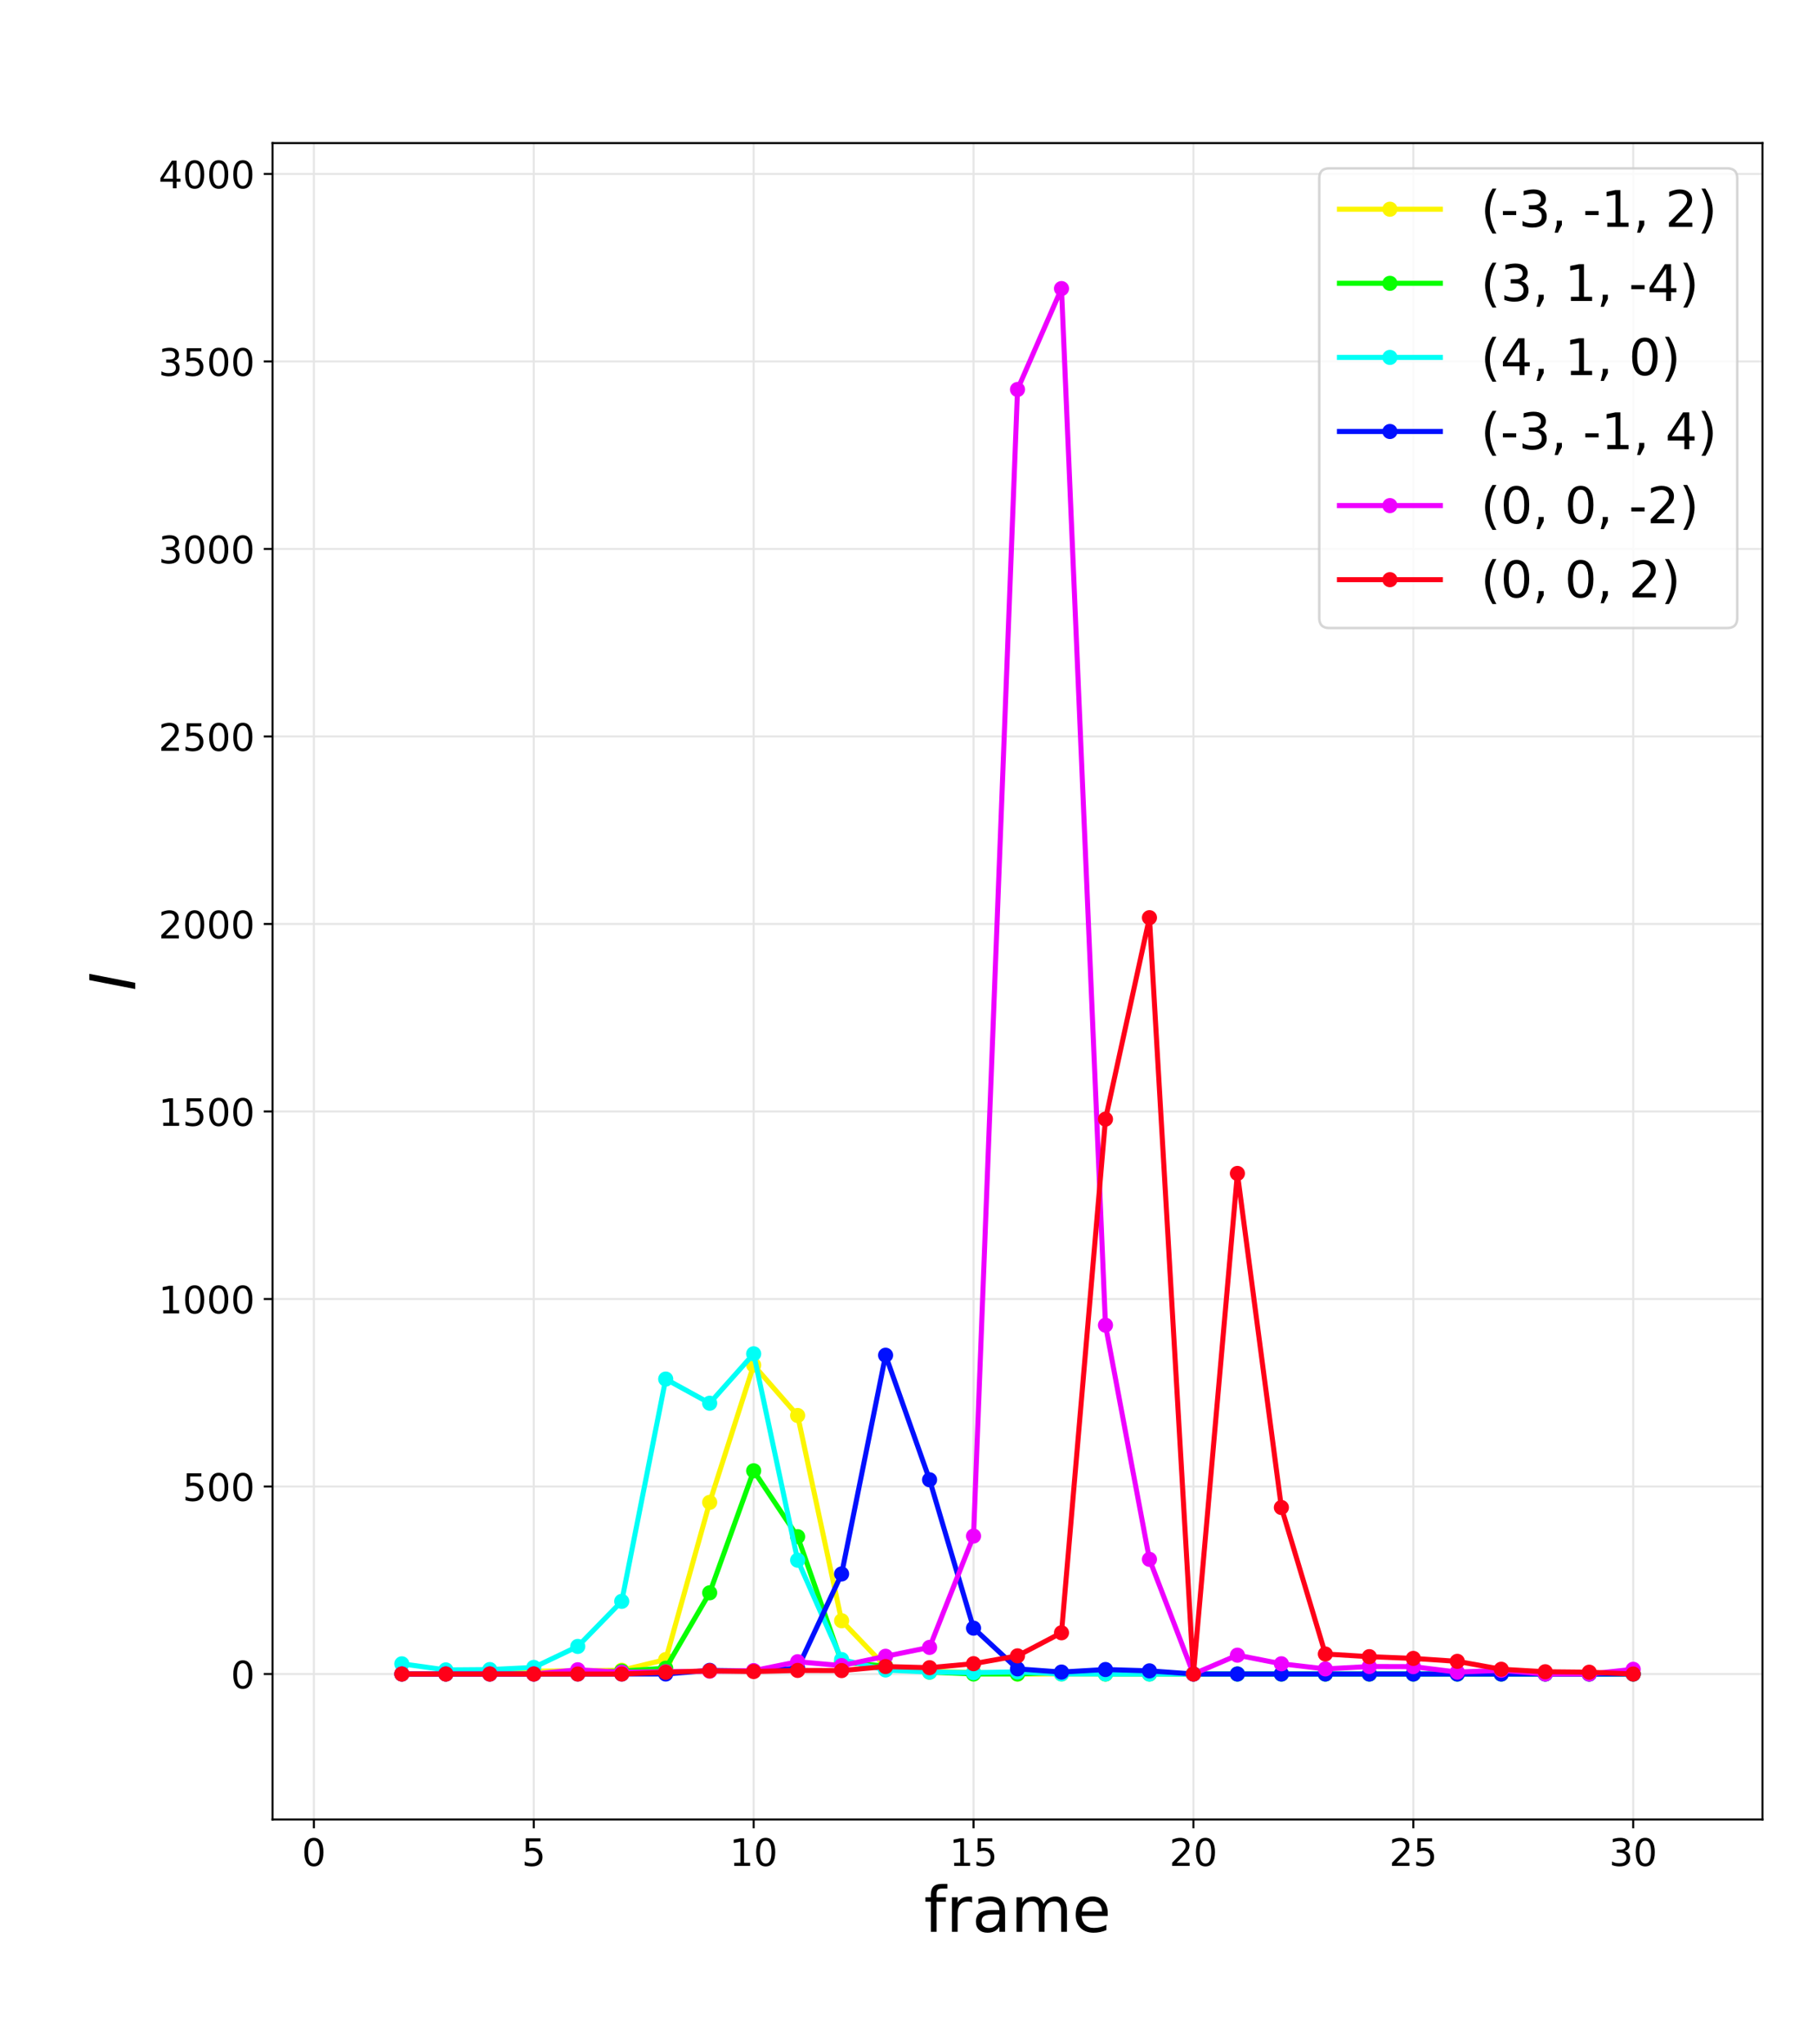 <?xml version="1.0" encoding="utf-8" standalone="no"?>
<!DOCTYPE svg PUBLIC "-//W3C//DTD SVG 1.1//EN"
  "http://www.w3.org/Graphics/SVG/1.1/DTD/svg11.dtd">
<!-- Created with matplotlib (https://matplotlib.org/) -->
<svg height="810pt" version="1.1" viewBox="0 0 720 810" width="720pt" xmlns="http://www.w3.org/2000/svg" xmlns:xlink="http://www.w3.org/1999/xlink">
 <defs>
  <style type="text/css">*{stroke-linecap:butt;stroke-linejoin:round;}</style>
 </defs>
 <g id="figure_1">
  <g id="patch_1">
   <path d="M 0 810 
L 720 810 
L 720 0 
L 0 0 
z
" style="fill:#ffffff;"/>
  </g>
  <g id="axes_1">
   <g id="patch_2">
    <path d="M 108 720.9 
L 698.4 720.9 
L 698.4 56.7 
L 108 56.7 
z
" style="fill:#ffffff;"/>
   </g>
   <g id="matplotlib.axis_1">
    <g id="xtick_1">
     <g id="line2d_1">
      <path clip-path="url(#p1200917928)" d="M 124.381 720.9 
L 124.381 56.7 
" style="fill:none;stroke:#e6e6e6;stroke-linecap:square;stroke-width:0.8;"/>
     </g>
     <g id="line2d_2">
      <defs>
       <path d="M 0 0 
L 0 3.5 
" id="m5a60e24bfd" style="stroke:#000000;stroke-width:0.8;"/>
      </defs>
      <g>
       <use style="stroke:#000000;stroke-width:0.8;" x="124.381" xlink:href="#m5a60e24bfd" y="720.9"/>
      </g>
     </g>
     <g id="text_1">
      <!-- 0 -->
      <g transform="translate(119.609 739.298)scale(0.15 -0.15)">
       <defs>
        <path d="M 31.781 66.406 
Q 24.172 66.406 20.328 58.906 
Q 16.5 51.422 16.5 36.375 
Q 16.5 21.391 20.328 13.891 
Q 24.172 6.391 31.781 6.391 
Q 39.453 6.391 43.281 13.891 
Q 47.125 21.391 47.125 36.375 
Q 47.125 51.422 43.281 58.906 
Q 39.453 66.406 31.781 66.406 
z
M 31.781 74.219 
Q 44.047 74.219 50.516 64.516 
Q 56.984 54.828 56.984 36.375 
Q 56.984 17.969 50.516 8.266 
Q 44.047 -1.422 31.781 -1.422 
Q 19.531 -1.422 13.062 8.266 
Q 6.594 17.969 6.594 36.375 
Q 6.594 54.828 13.062 64.516 
Q 19.531 74.219 31.781 74.219 
z
" id="DejaVuSans-48"/>
       </defs>
       <use xlink:href="#DejaVuSans-48"/>
      </g>
     </g>
    </g>
    <g id="xtick_2">
     <g id="line2d_3">
      <path clip-path="url(#p1200917928)" d="M 211.512 720.9 
L 211.512 56.7 
" style="fill:none;stroke:#e6e6e6;stroke-linecap:square;stroke-width:0.8;"/>
     </g>
     <g id="line2d_4">
      <g>
       <use style="stroke:#000000;stroke-width:0.8;" x="211.512" xlink:href="#m5a60e24bfd" y="720.9"/>
      </g>
     </g>
     <g id="text_2">
      <!-- 5 -->
      <g transform="translate(206.74 739.298)scale(0.15 -0.15)">
       <defs>
        <path d="M 10.797 72.906 
L 49.516 72.906 
L 49.516 64.594 
L 19.828 64.594 
L 19.828 46.734 
Q 21.969 47.469 24.109 47.828 
Q 26.266 48.188 28.422 48.188 
Q 40.625 48.188 47.75 41.5 
Q 54.891 34.812 54.891 23.391 
Q 54.891 11.625 47.562 5.094 
Q 40.234 -1.422 26.906 -1.422 
Q 22.312 -1.422 17.547 -0.641 
Q 12.797 0.141 7.719 1.703 
L 7.719 11.625 
Q 12.109 9.234 16.797 8.062 
Q 21.484 6.891 26.703 6.891 
Q 35.156 6.891 40.078 11.328 
Q 45.016 15.766 45.016 23.391 
Q 45.016 31 40.078 35.438 
Q 35.156 39.891 26.703 39.891 
Q 22.75 39.891 18.812 39.016 
Q 14.891 38.141 10.797 36.281 
z
" id="DejaVuSans-53"/>
       </defs>
       <use xlink:href="#DejaVuSans-53"/>
      </g>
     </g>
    </g>
    <g id="xtick_3">
     <g id="line2d_5">
      <path clip-path="url(#p1200917928)" d="M 298.643 720.9 
L 298.643 56.7 
" style="fill:none;stroke:#e6e6e6;stroke-linecap:square;stroke-width:0.8;"/>
     </g>
     <g id="line2d_6">
      <g>
       <use style="stroke:#000000;stroke-width:0.8;" x="298.643" xlink:href="#m5a60e24bfd" y="720.9"/>
      </g>
     </g>
     <g id="text_3">
      <!-- 10 -->
      <g transform="translate(289.099 739.298)scale(0.15 -0.15)">
       <defs>
        <path d="M 12.406 8.297 
L 28.516 8.297 
L 28.516 63.922 
L 10.984 60.406 
L 10.984 69.391 
L 28.422 72.906 
L 38.281 72.906 
L 38.281 8.297 
L 54.391 8.297 
L 54.391 0 
L 12.406 0 
z
" id="DejaVuSans-49"/>
       </defs>
       <use xlink:href="#DejaVuSans-49"/>
       <use x="63.623" xlink:href="#DejaVuSans-48"/>
      </g>
     </g>
    </g>
    <g id="xtick_4">
     <g id="line2d_7">
      <path clip-path="url(#p1200917928)" d="M 385.774 720.9 
L 385.774 56.7 
" style="fill:none;stroke:#e6e6e6;stroke-linecap:square;stroke-width:0.8;"/>
     </g>
     <g id="line2d_8">
      <g>
       <use style="stroke:#000000;stroke-width:0.8;" x="385.774" xlink:href="#m5a60e24bfd" y="720.9"/>
      </g>
     </g>
     <g id="text_4">
      <!-- 15 -->
      <g transform="translate(376.23 739.298)scale(0.15 -0.15)">
       <use xlink:href="#DejaVuSans-49"/>
       <use x="63.623" xlink:href="#DejaVuSans-53"/>
      </g>
     </g>
    </g>
    <g id="xtick_5">
     <g id="line2d_9">
      <path clip-path="url(#p1200917928)" d="M 472.905 720.9 
L 472.905 56.7 
" style="fill:none;stroke:#e6e6e6;stroke-linecap:square;stroke-width:0.8;"/>
     </g>
     <g id="line2d_10">
      <g>
       <use style="stroke:#000000;stroke-width:0.8;" x="472.905" xlink:href="#m5a60e24bfd" y="720.9"/>
      </g>
     </g>
     <g id="text_5">
      <!-- 20 -->
      <g transform="translate(463.361 739.298)scale(0.15 -0.15)">
       <defs>
        <path d="M 19.188 8.297 
L 53.609 8.297 
L 53.609 0 
L 7.328 0 
L 7.328 8.297 
Q 12.938 14.109 22.625 23.891 
Q 32.328 33.688 34.812 36.531 
Q 39.547 41.844 41.422 45.531 
Q 43.312 49.219 43.312 52.781 
Q 43.312 58.594 39.234 62.25 
Q 35.156 65.922 28.609 65.922 
Q 23.969 65.922 18.812 64.312 
Q 13.672 62.703 7.812 59.422 
L 7.812 69.391 
Q 13.766 71.781 18.938 73 
Q 24.125 74.219 28.422 74.219 
Q 39.75 74.219 46.484 68.547 
Q 53.219 62.891 53.219 53.422 
Q 53.219 48.922 51.531 44.891 
Q 49.859 40.875 45.406 35.406 
Q 44.188 33.984 37.641 27.219 
Q 31.109 20.453 19.188 8.297 
z
" id="DejaVuSans-50"/>
       </defs>
       <use xlink:href="#DejaVuSans-50"/>
       <use x="63.623" xlink:href="#DejaVuSans-48"/>
      </g>
     </g>
    </g>
    <g id="xtick_6">
     <g id="line2d_11">
      <path clip-path="url(#p1200917928)" d="M 560.036 720.9 
L 560.036 56.7 
" style="fill:none;stroke:#e6e6e6;stroke-linecap:square;stroke-width:0.8;"/>
     </g>
     <g id="line2d_12">
      <g>
       <use style="stroke:#000000;stroke-width:0.8;" x="560.036" xlink:href="#m5a60e24bfd" y="720.9"/>
      </g>
     </g>
     <g id="text_6">
      <!-- 25 -->
      <g transform="translate(550.492 739.298)scale(0.15 -0.15)">
       <use xlink:href="#DejaVuSans-50"/>
       <use x="63.623" xlink:href="#DejaVuSans-53"/>
      </g>
     </g>
    </g>
    <g id="xtick_7">
     <g id="line2d_13">
      <path clip-path="url(#p1200917928)" d="M 647.167 720.9 
L 647.167 56.7 
" style="fill:none;stroke:#e6e6e6;stroke-linecap:square;stroke-width:0.8;"/>
     </g>
     <g id="line2d_14">
      <g>
       <use style="stroke:#000000;stroke-width:0.8;" x="647.167" xlink:href="#m5a60e24bfd" y="720.9"/>
      </g>
     </g>
     <g id="text_7">
      <!-- 30 -->
      <g transform="translate(637.623 739.298)scale(0.15 -0.15)">
       <defs>
        <path d="M 40.578 39.312 
Q 47.656 37.797 51.625 33 
Q 55.609 28.219 55.609 21.188 
Q 55.609 10.406 48.188 4.484 
Q 40.766 -1.422 27.094 -1.422 
Q 22.516 -1.422 17.656 -0.516 
Q 12.797 0.391 7.625 2.203 
L 7.625 11.719 
Q 11.719 9.328 16.594 8.109 
Q 21.484 6.891 26.812 6.891 
Q 36.078 6.891 40.938 10.547 
Q 45.797 14.203 45.797 21.188 
Q 45.797 27.641 41.281 31.266 
Q 36.766 34.906 28.719 34.906 
L 20.219 34.906 
L 20.219 43.016 
L 29.109 43.016 
Q 36.375 43.016 40.234 45.922 
Q 44.094 48.828 44.094 54.297 
Q 44.094 59.906 40.109 62.906 
Q 36.141 65.922 28.719 65.922 
Q 24.656 65.922 20.016 65.031 
Q 15.375 64.156 9.812 62.312 
L 9.812 71.094 
Q 15.438 72.656 20.344 73.438 
Q 25.25 74.219 29.594 74.219 
Q 40.828 74.219 47.359 69.109 
Q 53.906 64.016 53.906 55.328 
Q 53.906 49.266 50.438 45.094 
Q 46.969 40.922 40.578 39.312 
z
" id="DejaVuSans-51"/>
       </defs>
       <use xlink:href="#DejaVuSans-51"/>
       <use x="63.623" xlink:href="#DejaVuSans-48"/>
      </g>
     </g>
    </g>
    <g id="text_8">
     <!-- frame -->
     <g transform="translate(366.134 765.413)scale(0.25 -0.25)">
      <defs>
       <path d="M 37.109 75.984 
L 37.109 68.5 
L 28.516 68.5 
Q 23.688 68.5 21.797 66.547 
Q 19.922 64.594 19.922 59.516 
L 19.922 54.688 
L 34.719 54.688 
L 34.719 47.703 
L 19.922 47.703 
L 19.922 0 
L 10.891 0 
L 10.891 47.703 
L 2.297 47.703 
L 2.297 54.688 
L 10.891 54.688 
L 10.891 58.5 
Q 10.891 67.625 15.141 71.797 
Q 19.391 75.984 28.609 75.984 
z
" id="DejaVuSans-102"/>
       <path d="M 41.109 46.297 
Q 39.594 47.172 37.812 47.578 
Q 36.031 48 33.891 48 
Q 26.266 48 22.188 43.047 
Q 18.109 38.094 18.109 28.812 
L 18.109 0 
L 9.078 0 
L 9.078 54.688 
L 18.109 54.688 
L 18.109 46.188 
Q 20.953 51.172 25.484 53.578 
Q 30.031 56 36.531 56 
Q 37.453 56 38.578 55.875 
Q 39.703 55.766 41.062 55.516 
z
" id="DejaVuSans-114"/>
       <path d="M 34.281 27.484 
Q 23.391 27.484 19.188 25 
Q 14.984 22.516 14.984 16.5 
Q 14.984 11.719 18.141 8.906 
Q 21.297 6.109 26.703 6.109 
Q 34.188 6.109 38.703 11.406 
Q 43.219 16.703 43.219 25.484 
L 43.219 27.484 
z
M 52.203 31.203 
L 52.203 0 
L 43.219 0 
L 43.219 8.297 
Q 40.141 3.328 35.547 0.953 
Q 30.953 -1.422 24.312 -1.422 
Q 15.922 -1.422 10.953 3.297 
Q 6 8.016 6 15.922 
Q 6 25.141 12.172 29.828 
Q 18.359 34.516 30.609 34.516 
L 43.219 34.516 
L 43.219 35.406 
Q 43.219 41.609 39.141 45 
Q 35.062 48.391 27.688 48.391 
Q 23 48.391 18.547 47.266 
Q 14.109 46.141 10.016 43.891 
L 10.016 52.203 
Q 14.938 54.109 19.578 55.047 
Q 24.219 56 28.609 56 
Q 40.484 56 46.344 49.844 
Q 52.203 43.703 52.203 31.203 
z
" id="DejaVuSans-97"/>
       <path d="M 52 44.188 
Q 55.375 50.25 60.062 53.125 
Q 64.75 56 71.094 56 
Q 79.641 56 84.281 50.016 
Q 88.922 44.047 88.922 33.016 
L 88.922 0 
L 79.891 0 
L 79.891 32.719 
Q 79.891 40.578 77.094 44.375 
Q 74.312 48.188 68.609 48.188 
Q 61.625 48.188 57.562 43.547 
Q 53.516 38.922 53.516 30.906 
L 53.516 0 
L 44.484 0 
L 44.484 32.719 
Q 44.484 40.625 41.703 44.406 
Q 38.922 48.188 33.109 48.188 
Q 26.219 48.188 22.156 43.531 
Q 18.109 38.875 18.109 30.906 
L 18.109 0 
L 9.078 0 
L 9.078 54.688 
L 18.109 54.688 
L 18.109 46.188 
Q 21.188 51.219 25.484 53.609 
Q 29.781 56 35.688 56 
Q 41.656 56 45.828 52.969 
Q 50 49.953 52 44.188 
z
" id="DejaVuSans-109"/>
       <path d="M 56.203 29.594 
L 56.203 25.203 
L 14.891 25.203 
Q 15.484 15.922 20.484 11.062 
Q 25.484 6.203 34.422 6.203 
Q 39.594 6.203 44.453 7.469 
Q 49.312 8.734 54.109 11.281 
L 54.109 2.781 
Q 49.266 0.734 44.188 -0.344 
Q 39.109 -1.422 33.891 -1.422 
Q 20.797 -1.422 13.156 6.188 
Q 5.516 13.812 5.516 26.812 
Q 5.516 40.234 12.766 48.109 
Q 20.016 56 32.328 56 
Q 43.359 56 49.781 48.891 
Q 56.203 41.797 56.203 29.594 
z
M 47.219 32.234 
Q 47.125 39.594 43.094 43.984 
Q 39.062 48.391 32.422 48.391 
Q 24.906 48.391 20.391 44.141 
Q 15.875 39.891 15.188 32.172 
z
" id="DejaVuSans-101"/>
      </defs>
      <use xlink:href="#DejaVuSans-102"/>
      <use x="35.205" xlink:href="#DejaVuSans-114"/>
      <use x="76.318" xlink:href="#DejaVuSans-97"/>
      <use x="137.598" xlink:href="#DejaVuSans-109"/>
      <use x="235.01" xlink:href="#DejaVuSans-101"/>
     </g>
    </g>
   </g>
   <g id="matplotlib.axis_2">
    <g id="ytick_1">
     <g id="line2d_15">
      <path clip-path="url(#p1200917928)" d="M 108 663.263 
L 698.4 663.263 
" style="fill:none;stroke:#e6e6e6;stroke-linecap:square;stroke-width:0.8;"/>
     </g>
     <g id="line2d_16">
      <defs>
       <path d="M 0 0 
L -3.5 0 
" id="m95f7ae0514" style="stroke:#000000;stroke-width:0.8;"/>
      </defs>
      <g>
       <use style="stroke:#000000;stroke-width:0.8;" x="108" xlink:href="#m95f7ae0514" y="663.263"/>
      </g>
     </g>
     <g id="text_9">
      <!-- 0 -->
      <g transform="translate(91.456 668.962)scale(0.15 -0.15)">
       <use xlink:href="#DejaVuSans-48"/>
      </g>
     </g>
    </g>
    <g id="ytick_2">
     <g id="line2d_17">
      <path clip-path="url(#p1200917928)" d="M 108 588.968 
L 698.4 588.968 
" style="fill:none;stroke:#e6e6e6;stroke-linecap:square;stroke-width:0.8;"/>
     </g>
     <g id="line2d_18">
      <g>
       <use style="stroke:#000000;stroke-width:0.8;" x="108" xlink:href="#m95f7ae0514" y="588.968"/>
      </g>
     </g>
     <g id="text_10">
      <!-- 500 -->
      <g transform="translate(72.369 594.667)scale(0.15 -0.15)">
       <use xlink:href="#DejaVuSans-53"/>
       <use x="63.623" xlink:href="#DejaVuSans-48"/>
       <use x="127.246" xlink:href="#DejaVuSans-48"/>
      </g>
     </g>
    </g>
    <g id="ytick_3">
     <g id="line2d_19">
      <path clip-path="url(#p1200917928)" d="M 108 514.673 
L 698.4 514.673 
" style="fill:none;stroke:#e6e6e6;stroke-linecap:square;stroke-width:0.8;"/>
     </g>
     <g id="line2d_20">
      <g>
       <use style="stroke:#000000;stroke-width:0.8;" x="108" xlink:href="#m95f7ae0514" y="514.673"/>
      </g>
     </g>
     <g id="text_11">
      <!-- 1000 -->
      <g transform="translate(62.825 520.372)scale(0.15 -0.15)">
       <use xlink:href="#DejaVuSans-49"/>
       <use x="63.623" xlink:href="#DejaVuSans-48"/>
       <use x="127.246" xlink:href="#DejaVuSans-48"/>
       <use x="190.869" xlink:href="#DejaVuSans-48"/>
      </g>
     </g>
    </g>
    <g id="ytick_4">
     <g id="line2d_21">
      <path clip-path="url(#p1200917928)" d="M 108 440.378 
L 698.4 440.378 
" style="fill:none;stroke:#e6e6e6;stroke-linecap:square;stroke-width:0.8;"/>
     </g>
     <g id="line2d_22">
      <g>
       <use style="stroke:#000000;stroke-width:0.8;" x="108" xlink:href="#m95f7ae0514" y="440.378"/>
      </g>
     </g>
     <g id="text_12">
      <!-- 1500 -->
      <g transform="translate(62.825 446.077)scale(0.15 -0.15)">
       <use xlink:href="#DejaVuSans-49"/>
       <use x="63.623" xlink:href="#DejaVuSans-53"/>
       <use x="127.246" xlink:href="#DejaVuSans-48"/>
       <use x="190.869" xlink:href="#DejaVuSans-48"/>
      </g>
     </g>
    </g>
    <g id="ytick_5">
     <g id="line2d_23">
      <path clip-path="url(#p1200917928)" d="M 108 366.084 
L 698.4 366.084 
" style="fill:none;stroke:#e6e6e6;stroke-linecap:square;stroke-width:0.8;"/>
     </g>
     <g id="line2d_24">
      <g>
       <use style="stroke:#000000;stroke-width:0.8;" x="108" xlink:href="#m95f7ae0514" y="366.084"/>
      </g>
     </g>
     <g id="text_13">
      <!-- 2000 -->
      <g transform="translate(62.825 371.782)scale(0.15 -0.15)">
       <use xlink:href="#DejaVuSans-50"/>
       <use x="63.623" xlink:href="#DejaVuSans-48"/>
       <use x="127.246" xlink:href="#DejaVuSans-48"/>
       <use x="190.869" xlink:href="#DejaVuSans-48"/>
      </g>
     </g>
    </g>
    <g id="ytick_6">
     <g id="line2d_25">
      <path clip-path="url(#p1200917928)" d="M 108 291.789 
L 698.4 291.789 
" style="fill:none;stroke:#e6e6e6;stroke-linecap:square;stroke-width:0.8;"/>
     </g>
     <g id="line2d_26">
      <g>
       <use style="stroke:#000000;stroke-width:0.8;" x="108" xlink:href="#m95f7ae0514" y="291.789"/>
      </g>
     </g>
     <g id="text_14">
      <!-- 2500 -->
      <g transform="translate(62.825 297.488)scale(0.15 -0.15)">
       <use xlink:href="#DejaVuSans-50"/>
       <use x="63.623" xlink:href="#DejaVuSans-53"/>
       <use x="127.246" xlink:href="#DejaVuSans-48"/>
       <use x="190.869" xlink:href="#DejaVuSans-48"/>
      </g>
     </g>
    </g>
    <g id="ytick_7">
     <g id="line2d_27">
      <path clip-path="url(#p1200917928)" d="M 108 217.494 
L 698.4 217.494 
" style="fill:none;stroke:#e6e6e6;stroke-linecap:square;stroke-width:0.8;"/>
     </g>
     <g id="line2d_28">
      <g>
       <use style="stroke:#000000;stroke-width:0.8;" x="108" xlink:href="#m95f7ae0514" y="217.494"/>
      </g>
     </g>
     <g id="text_15">
      <!-- 3000 -->
      <g transform="translate(62.825 223.193)scale(0.15 -0.15)">
       <use xlink:href="#DejaVuSans-51"/>
       <use x="63.623" xlink:href="#DejaVuSans-48"/>
       <use x="127.246" xlink:href="#DejaVuSans-48"/>
       <use x="190.869" xlink:href="#DejaVuSans-48"/>
      </g>
     </g>
    </g>
    <g id="ytick_8">
     <g id="line2d_29">
      <path clip-path="url(#p1200917928)" d="M 108 143.199 
L 698.4 143.199 
" style="fill:none;stroke:#e6e6e6;stroke-linecap:square;stroke-width:0.8;"/>
     </g>
     <g id="line2d_30">
      <g>
       <use style="stroke:#000000;stroke-width:0.8;" x="108" xlink:href="#m95f7ae0514" y="143.199"/>
      </g>
     </g>
     <g id="text_16">
      <!-- 3500 -->
      <g transform="translate(62.825 148.898)scale(0.15 -0.15)">
       <use xlink:href="#DejaVuSans-51"/>
       <use x="63.623" xlink:href="#DejaVuSans-53"/>
       <use x="127.246" xlink:href="#DejaVuSans-48"/>
       <use x="190.869" xlink:href="#DejaVuSans-48"/>
      </g>
     </g>
    </g>
    <g id="ytick_9">
     <g id="line2d_31">
      <path clip-path="url(#p1200917928)" d="M 108 68.904 
L 698.4 68.904 
" style="fill:none;stroke:#e6e6e6;stroke-linecap:square;stroke-width:0.8;"/>
     </g>
     <g id="line2d_32">
      <g>
       <use style="stroke:#000000;stroke-width:0.8;" x="108" xlink:href="#m95f7ae0514" y="68.904"/>
      </g>
     </g>
     <g id="text_17">
      <!-- 4000 -->
      <g transform="translate(62.825 74.603)scale(0.15 -0.15)">
       <defs>
        <path d="M 37.797 64.312 
L 12.891 25.391 
L 37.797 25.391 
z
M 35.203 72.906 
L 47.609 72.906 
L 47.609 25.391 
L 58.016 25.391 
L 58.016 17.188 
L 47.609 17.188 
L 47.609 0 
L 37.797 0 
L 37.797 17.188 
L 4.891 17.188 
L 4.891 26.703 
z
" id="DejaVuSans-52"/>
       </defs>
       <use xlink:href="#DejaVuSans-52"/>
       <use x="63.623" xlink:href="#DejaVuSans-48"/>
       <use x="127.246" xlink:href="#DejaVuSans-48"/>
       <use x="190.869" xlink:href="#DejaVuSans-48"/>
      </g>
     </g>
    </g>
    <g id="text_18">
     <!-- $I$ -->
     <g transform="translate(53.626 392.55)rotate(-90)scale(0.25 -0.25)">
      <defs>
       <path d="M 16.891 72.906 
L 26.812 72.906 
L 12.594 0 
L 2.688 0 
z
" id="DejaVuSans-Oblique-73"/>
      </defs>
      <use transform="translate(0 0.094)" xlink:href="#DejaVuSans-Oblique-73"/>
     </g>
    </g>
   </g>
   <g id="line2d_33">
    <path clip-path="url(#p1200917928)" d="M 159.233 663.263 
L 176.659 663.263 
L 194.085 662.521 
L 211.512 662.15 
L 228.938 661.976 
L 246.364 661.768 
L 263.79 657.539 
L 281.217 595.249 
L 298.643 540.889 
L 316.069 560.833 
L 333.495 642.154 
L 350.921 660.368 
L 368.348 662.232 
L 385.774 662.613 
L 403.2 663.263 
L 420.626 663.263 
L 438.052 663.263 
L 455.479 662.539 
L 472.905 663.263 
L 490.331 663.263 
L 507.757 663.263 
L 525.183 663.263 
L 542.61 663.263 
L 560.036 663.263 
L 577.462 663.263 
L 594.888 663.263 
L 612.315 663.263 
L 629.741 663.263 
L 647.167 663.263 
" style="fill:none;stroke:#fcf500;stroke-linecap:square;stroke-width:2;"/>
    <defs>
     <path d="M 0 2.5 
C 0.663 2.5 1.299 2.237 1.768 1.768 
C 2.237 1.299 2.5 0.663 2.5 0 
C 2.5 -0.663 2.237 -1.299 1.768 -1.768 
C 1.299 -2.237 0.663 -2.5 0 -2.5 
C -0.663 -2.5 -1.299 -2.237 -1.768 -1.768 
C -2.237 -1.299 -2.5 -0.663 -2.5 0 
C -2.5 0.663 -2.237 1.299 -1.768 1.768 
C -1.299 2.237 -0.663 2.5 0 2.5 
z
" id="ma4a8994a5c" style="stroke:#fcf500;"/>
    </defs>
    <g clip-path="url(#p1200917928)">
     <use style="fill:#fcf500;stroke:#fcf500;" x="159.233" xlink:href="#ma4a8994a5c" y="663.263"/>
     <use style="fill:#fcf500;stroke:#fcf500;" x="176.659" xlink:href="#ma4a8994a5c" y="663.263"/>
     <use style="fill:#fcf500;stroke:#fcf500;" x="194.085" xlink:href="#ma4a8994a5c" y="662.521"/>
     <use style="fill:#fcf500;stroke:#fcf500;" x="211.512" xlink:href="#ma4a8994a5c" y="662.15"/>
     <use style="fill:#fcf500;stroke:#fcf500;" x="228.938" xlink:href="#ma4a8994a5c" y="661.976"/>
     <use style="fill:#fcf500;stroke:#fcf500;" x="246.364" xlink:href="#ma4a8994a5c" y="661.768"/>
     <use style="fill:#fcf500;stroke:#fcf500;" x="263.79" xlink:href="#ma4a8994a5c" y="657.539"/>
     <use style="fill:#fcf500;stroke:#fcf500;" x="281.217" xlink:href="#ma4a8994a5c" y="595.249"/>
     <use style="fill:#fcf500;stroke:#fcf500;" x="298.643" xlink:href="#ma4a8994a5c" y="540.889"/>
     <use style="fill:#fcf500;stroke:#fcf500;" x="316.069" xlink:href="#ma4a8994a5c" y="560.833"/>
     <use style="fill:#fcf500;stroke:#fcf500;" x="333.495" xlink:href="#ma4a8994a5c" y="642.154"/>
     <use style="fill:#fcf500;stroke:#fcf500;" x="350.921" xlink:href="#ma4a8994a5c" y="660.368"/>
     <use style="fill:#fcf500;stroke:#fcf500;" x="368.348" xlink:href="#ma4a8994a5c" y="662.232"/>
     <use style="fill:#fcf500;stroke:#fcf500;" x="385.774" xlink:href="#ma4a8994a5c" y="662.613"/>
     <use style="fill:#fcf500;stroke:#fcf500;" x="403.2" xlink:href="#ma4a8994a5c" y="663.263"/>
     <use style="fill:#fcf500;stroke:#fcf500;" x="420.626" xlink:href="#ma4a8994a5c" y="663.263"/>
     <use style="fill:#fcf500;stroke:#fcf500;" x="438.052" xlink:href="#ma4a8994a5c" y="663.263"/>
     <use style="fill:#fcf500;stroke:#fcf500;" x="455.479" xlink:href="#ma4a8994a5c" y="662.539"/>
     <use style="fill:#fcf500;stroke:#fcf500;" x="472.905" xlink:href="#ma4a8994a5c" y="663.263"/>
     <use style="fill:#fcf500;stroke:#fcf500;" x="490.331" xlink:href="#ma4a8994a5c" y="663.263"/>
     <use style="fill:#fcf500;stroke:#fcf500;" x="507.757" xlink:href="#ma4a8994a5c" y="663.263"/>
     <use style="fill:#fcf500;stroke:#fcf500;" x="525.183" xlink:href="#ma4a8994a5c" y="663.263"/>
     <use style="fill:#fcf500;stroke:#fcf500;" x="542.61" xlink:href="#ma4a8994a5c" y="663.263"/>
     <use style="fill:#fcf500;stroke:#fcf500;" x="560.036" xlink:href="#ma4a8994a5c" y="663.263"/>
     <use style="fill:#fcf500;stroke:#fcf500;" x="577.462" xlink:href="#ma4a8994a5c" y="663.263"/>
     <use style="fill:#fcf500;stroke:#fcf500;" x="594.888" xlink:href="#ma4a8994a5c" y="663.263"/>
     <use style="fill:#fcf500;stroke:#fcf500;" x="612.315" xlink:href="#ma4a8994a5c" y="663.263"/>
     <use style="fill:#fcf500;stroke:#fcf500;" x="629.741" xlink:href="#ma4a8994a5c" y="663.263"/>
     <use style="fill:#fcf500;stroke:#fcf500;" x="647.167" xlink:href="#ma4a8994a5c" y="663.263"/>
    </g>
   </g>
   <g id="line2d_34">
    <path clip-path="url(#p1200917928)" d="M 159.233 663.263 
L 176.659 663.263 
L 194.085 663.263 
L 211.512 663.263 
L 228.938 662.517 
L 246.364 662.089 
L 263.79 660.958 
L 281.217 631.084 
L 298.643 582.744 
L 316.069 608.839 
L 333.495 658.547 
L 350.921 660.111 
L 368.348 662.511 
L 385.774 663.263 
L 403.2 663.263 
L 420.626 662.652 
L 438.052 663.263 
L 455.479 663.263 
L 472.905 663.263 
L 490.331 663.263 
L 507.757 663.263 
L 525.183 663.263 
L 542.61 663.263 
L 560.036 663.263 
L 577.462 663.263 
L 594.888 663.263 
L 612.315 663.263 
L 629.741 663.263 
L 647.167 663.263 
" style="fill:none;stroke:#08ff00;stroke-linecap:square;stroke-width:2;"/>
    <defs>
     <path d="M 0 2.5 
C 0.663 2.5 1.299 2.237 1.768 1.768 
C 2.237 1.299 2.5 0.663 2.5 0 
C 2.5 -0.663 2.237 -1.299 1.768 -1.768 
C 1.299 -2.237 0.663 -2.5 0 -2.5 
C -0.663 -2.5 -1.299 -2.237 -1.768 -1.768 
C -2.237 -1.299 -2.5 -0.663 -2.5 0 
C -2.5 0.663 -2.237 1.299 -1.768 1.768 
C -1.299 2.237 -0.663 2.5 0 2.5 
z
" id="m54785aa6b1" style="stroke:#08ff00;"/>
    </defs>
    <g clip-path="url(#p1200917928)">
     <use style="fill:#08ff00;stroke:#08ff00;" x="159.233" xlink:href="#m54785aa6b1" y="663.263"/>
     <use style="fill:#08ff00;stroke:#08ff00;" x="176.659" xlink:href="#m54785aa6b1" y="663.263"/>
     <use style="fill:#08ff00;stroke:#08ff00;" x="194.085" xlink:href="#m54785aa6b1" y="663.263"/>
     <use style="fill:#08ff00;stroke:#08ff00;" x="211.512" xlink:href="#m54785aa6b1" y="663.263"/>
     <use style="fill:#08ff00;stroke:#08ff00;" x="228.938" xlink:href="#m54785aa6b1" y="662.517"/>
     <use style="fill:#08ff00;stroke:#08ff00;" x="246.364" xlink:href="#m54785aa6b1" y="662.089"/>
     <use style="fill:#08ff00;stroke:#08ff00;" x="263.79" xlink:href="#m54785aa6b1" y="660.958"/>
     <use style="fill:#08ff00;stroke:#08ff00;" x="281.217" xlink:href="#m54785aa6b1" y="631.084"/>
     <use style="fill:#08ff00;stroke:#08ff00;" x="298.643" xlink:href="#m54785aa6b1" y="582.744"/>
     <use style="fill:#08ff00;stroke:#08ff00;" x="316.069" xlink:href="#m54785aa6b1" y="608.839"/>
     <use style="fill:#08ff00;stroke:#08ff00;" x="333.495" xlink:href="#m54785aa6b1" y="658.547"/>
     <use style="fill:#08ff00;stroke:#08ff00;" x="350.921" xlink:href="#m54785aa6b1" y="660.111"/>
     <use style="fill:#08ff00;stroke:#08ff00;" x="368.348" xlink:href="#m54785aa6b1" y="662.511"/>
     <use style="fill:#08ff00;stroke:#08ff00;" x="385.774" xlink:href="#m54785aa6b1" y="663.263"/>
     <use style="fill:#08ff00;stroke:#08ff00;" x="403.2" xlink:href="#m54785aa6b1" y="663.263"/>
     <use style="fill:#08ff00;stroke:#08ff00;" x="420.626" xlink:href="#m54785aa6b1" y="662.652"/>
     <use style="fill:#08ff00;stroke:#08ff00;" x="438.052" xlink:href="#m54785aa6b1" y="663.263"/>
     <use style="fill:#08ff00;stroke:#08ff00;" x="455.479" xlink:href="#m54785aa6b1" y="663.263"/>
     <use style="fill:#08ff00;stroke:#08ff00;" x="472.905" xlink:href="#m54785aa6b1" y="663.263"/>
     <use style="fill:#08ff00;stroke:#08ff00;" x="490.331" xlink:href="#m54785aa6b1" y="663.263"/>
     <use style="fill:#08ff00;stroke:#08ff00;" x="507.757" xlink:href="#m54785aa6b1" y="663.263"/>
     <use style="fill:#08ff00;stroke:#08ff00;" x="525.183" xlink:href="#m54785aa6b1" y="663.263"/>
     <use style="fill:#08ff00;stroke:#08ff00;" x="542.61" xlink:href="#m54785aa6b1" y="663.263"/>
     <use style="fill:#08ff00;stroke:#08ff00;" x="560.036" xlink:href="#m54785aa6b1" y="663.263"/>
     <use style="fill:#08ff00;stroke:#08ff00;" x="577.462" xlink:href="#m54785aa6b1" y="663.263"/>
     <use style="fill:#08ff00;stroke:#08ff00;" x="594.888" xlink:href="#m54785aa6b1" y="663.263"/>
     <use style="fill:#08ff00;stroke:#08ff00;" x="612.315" xlink:href="#m54785aa6b1" y="663.263"/>
     <use style="fill:#08ff00;stroke:#08ff00;" x="629.741" xlink:href="#m54785aa6b1" y="663.263"/>
     <use style="fill:#08ff00;stroke:#08ff00;" x="647.167" xlink:href="#m54785aa6b1" y="663.263"/>
    </g>
   </g>
   <g id="line2d_35">
    <path clip-path="url(#p1200917928)" d="M 159.233 659.227 
L 176.659 661.637 
L 194.085 661.504 
L 211.512 660.657 
L 228.938 652.336 
L 246.364 634.471 
L 263.79 546.4 
L 281.217 555.974 
L 298.643 536.397 
L 316.069 618.164 
L 333.495 657.529 
L 350.921 661.664 
L 368.348 662.483 
L 385.774 662.717 
L 403.2 662.42 
L 420.626 663.263 
L 438.052 663.263 
L 455.479 663.263 
L 472.905 663.263 
L 490.331 663.263 
L 507.757 663.263 
L 525.183 663.263 
L 542.61 663.263 
L 560.036 663.263 
L 577.462 663.263 
L 594.888 663.263 
L 612.315 663.263 
L 629.741 663.263 
L 647.167 663.263 
" style="fill:none;stroke:#00fff6;stroke-linecap:square;stroke-width:2;"/>
    <defs>
     <path d="M 0 2.5 
C 0.663 2.5 1.299 2.237 1.768 1.768 
C 2.237 1.299 2.5 0.663 2.5 0 
C 2.5 -0.663 2.237 -1.299 1.768 -1.768 
C 1.299 -2.237 0.663 -2.5 0 -2.5 
C -0.663 -2.5 -1.299 -2.237 -1.768 -1.768 
C -2.237 -1.299 -2.5 -0.663 -2.5 0 
C -2.5 0.663 -2.237 1.299 -1.768 1.768 
C -1.299 2.237 -0.663 2.5 0 2.5 
z
" id="m628ed1ee1c" style="stroke:#00fff6;"/>
    </defs>
    <g clip-path="url(#p1200917928)">
     <use style="fill:#00fff6;stroke:#00fff6;" x="159.233" xlink:href="#m628ed1ee1c" y="659.227"/>
     <use style="fill:#00fff6;stroke:#00fff6;" x="176.659" xlink:href="#m628ed1ee1c" y="661.637"/>
     <use style="fill:#00fff6;stroke:#00fff6;" x="194.085" xlink:href="#m628ed1ee1c" y="661.504"/>
     <use style="fill:#00fff6;stroke:#00fff6;" x="211.512" xlink:href="#m628ed1ee1c" y="660.657"/>
     <use style="fill:#00fff6;stroke:#00fff6;" x="228.938" xlink:href="#m628ed1ee1c" y="652.336"/>
     <use style="fill:#00fff6;stroke:#00fff6;" x="246.364" xlink:href="#m628ed1ee1c" y="634.471"/>
     <use style="fill:#00fff6;stroke:#00fff6;" x="263.79" xlink:href="#m628ed1ee1c" y="546.4"/>
     <use style="fill:#00fff6;stroke:#00fff6;" x="281.217" xlink:href="#m628ed1ee1c" y="555.974"/>
     <use style="fill:#00fff6;stroke:#00fff6;" x="298.643" xlink:href="#m628ed1ee1c" y="536.397"/>
     <use style="fill:#00fff6;stroke:#00fff6;" x="316.069" xlink:href="#m628ed1ee1c" y="618.164"/>
     <use style="fill:#00fff6;stroke:#00fff6;" x="333.495" xlink:href="#m628ed1ee1c" y="657.529"/>
     <use style="fill:#00fff6;stroke:#00fff6;" x="350.921" xlink:href="#m628ed1ee1c" y="661.664"/>
     <use style="fill:#00fff6;stroke:#00fff6;" x="368.348" xlink:href="#m628ed1ee1c" y="662.483"/>
     <use style="fill:#00fff6;stroke:#00fff6;" x="385.774" xlink:href="#m628ed1ee1c" y="662.717"/>
     <use style="fill:#00fff6;stroke:#00fff6;" x="403.2" xlink:href="#m628ed1ee1c" y="662.42"/>
     <use style="fill:#00fff6;stroke:#00fff6;" x="420.626" xlink:href="#m628ed1ee1c" y="663.263"/>
     <use style="fill:#00fff6;stroke:#00fff6;" x="438.052" xlink:href="#m628ed1ee1c" y="663.263"/>
     <use style="fill:#00fff6;stroke:#00fff6;" x="455.479" xlink:href="#m628ed1ee1c" y="663.263"/>
     <use style="fill:#00fff6;stroke:#00fff6;" x="472.905" xlink:href="#m628ed1ee1c" y="663.263"/>
     <use style="fill:#00fff6;stroke:#00fff6;" x="490.331" xlink:href="#m628ed1ee1c" y="663.263"/>
     <use style="fill:#00fff6;stroke:#00fff6;" x="507.757" xlink:href="#m628ed1ee1c" y="663.263"/>
     <use style="fill:#00fff6;stroke:#00fff6;" x="525.183" xlink:href="#m628ed1ee1c" y="663.263"/>
     <use style="fill:#00fff6;stroke:#00fff6;" x="542.61" xlink:href="#m628ed1ee1c" y="663.263"/>
     <use style="fill:#00fff6;stroke:#00fff6;" x="560.036" xlink:href="#m628ed1ee1c" y="663.263"/>
     <use style="fill:#00fff6;stroke:#00fff6;" x="577.462" xlink:href="#m628ed1ee1c" y="663.263"/>
     <use style="fill:#00fff6;stroke:#00fff6;" x="594.888" xlink:href="#m628ed1ee1c" y="663.263"/>
     <use style="fill:#00fff6;stroke:#00fff6;" x="612.315" xlink:href="#m628ed1ee1c" y="663.263"/>
     <use style="fill:#00fff6;stroke:#00fff6;" x="629.741" xlink:href="#m628ed1ee1c" y="663.263"/>
     <use style="fill:#00fff6;stroke:#00fff6;" x="647.167" xlink:href="#m628ed1ee1c" y="663.263"/>
    </g>
   </g>
   <g id="line2d_36">
    <path clip-path="url(#p1200917928)" d="M 159.233 663.263 
L 176.659 663.263 
L 194.085 663.263 
L 211.512 663.263 
L 228.938 663.263 
L 246.364 663.263 
L 263.79 663.263 
L 281.217 661.819 
L 298.643 662.052 
L 316.069 661.022 
L 333.495 623.613 
L 350.921 536.96 
L 368.348 586.304 
L 385.774 645.092 
L 403.2 661.23 
L 420.626 662.49 
L 438.052 661.484 
L 455.479 662.012 
L 472.905 663.263 
L 490.331 663.263 
L 507.757 663.263 
L 525.183 663.263 
L 542.61 663.263 
L 560.036 663.263 
L 577.462 663.263 
L 594.888 663.263 
L 612.315 663.263 
L 629.741 663.263 
L 647.167 663.263 
" style="fill:none;stroke:#0010ff;stroke-linecap:square;stroke-width:2;"/>
    <defs>
     <path d="M 0 2.5 
C 0.663 2.5 1.299 2.237 1.768 1.768 
C 2.237 1.299 2.5 0.663 2.5 0 
C 2.5 -0.663 2.237 -1.299 1.768 -1.768 
C 1.299 -2.237 0.663 -2.5 0 -2.5 
C -0.663 -2.5 -1.299 -2.237 -1.768 -1.768 
C -2.237 -1.299 -2.5 -0.663 -2.5 0 
C -2.5 0.663 -2.237 1.299 -1.768 1.768 
C -1.299 2.237 -0.663 2.5 0 2.5 
z
" id="mf2786a5a93" style="stroke:#0010ff;"/>
    </defs>
    <g clip-path="url(#p1200917928)">
     <use style="fill:#0010ff;stroke:#0010ff;" x="159.233" xlink:href="#mf2786a5a93" y="663.263"/>
     <use style="fill:#0010ff;stroke:#0010ff;" x="176.659" xlink:href="#mf2786a5a93" y="663.263"/>
     <use style="fill:#0010ff;stroke:#0010ff;" x="194.085" xlink:href="#mf2786a5a93" y="663.263"/>
     <use style="fill:#0010ff;stroke:#0010ff;" x="211.512" xlink:href="#mf2786a5a93" y="663.263"/>
     <use style="fill:#0010ff;stroke:#0010ff;" x="228.938" xlink:href="#mf2786a5a93" y="663.263"/>
     <use style="fill:#0010ff;stroke:#0010ff;" x="246.364" xlink:href="#mf2786a5a93" y="663.263"/>
     <use style="fill:#0010ff;stroke:#0010ff;" x="263.79" xlink:href="#mf2786a5a93" y="663.263"/>
     <use style="fill:#0010ff;stroke:#0010ff;" x="281.217" xlink:href="#mf2786a5a93" y="661.819"/>
     <use style="fill:#0010ff;stroke:#0010ff;" x="298.643" xlink:href="#mf2786a5a93" y="662.052"/>
     <use style="fill:#0010ff;stroke:#0010ff;" x="316.069" xlink:href="#mf2786a5a93" y="661.022"/>
     <use style="fill:#0010ff;stroke:#0010ff;" x="333.495" xlink:href="#mf2786a5a93" y="623.613"/>
     <use style="fill:#0010ff;stroke:#0010ff;" x="350.921" xlink:href="#mf2786a5a93" y="536.96"/>
     <use style="fill:#0010ff;stroke:#0010ff;" x="368.348" xlink:href="#mf2786a5a93" y="586.304"/>
     <use style="fill:#0010ff;stroke:#0010ff;" x="385.774" xlink:href="#mf2786a5a93" y="645.092"/>
     <use style="fill:#0010ff;stroke:#0010ff;" x="403.2" xlink:href="#mf2786a5a93" y="661.23"/>
     <use style="fill:#0010ff;stroke:#0010ff;" x="420.626" xlink:href="#mf2786a5a93" y="662.49"/>
     <use style="fill:#0010ff;stroke:#0010ff;" x="438.052" xlink:href="#mf2786a5a93" y="661.484"/>
     <use style="fill:#0010ff;stroke:#0010ff;" x="455.479" xlink:href="#mf2786a5a93" y="662.012"/>
     <use style="fill:#0010ff;stroke:#0010ff;" x="472.905" xlink:href="#mf2786a5a93" y="663.263"/>
     <use style="fill:#0010ff;stroke:#0010ff;" x="490.331" xlink:href="#mf2786a5a93" y="663.263"/>
     <use style="fill:#0010ff;stroke:#0010ff;" x="507.757" xlink:href="#mf2786a5a93" y="663.263"/>
     <use style="fill:#0010ff;stroke:#0010ff;" x="525.183" xlink:href="#mf2786a5a93" y="663.263"/>
     <use style="fill:#0010ff;stroke:#0010ff;" x="542.61" xlink:href="#mf2786a5a93" y="663.263"/>
     <use style="fill:#0010ff;stroke:#0010ff;" x="560.036" xlink:href="#mf2786a5a93" y="663.263"/>
     <use style="fill:#0010ff;stroke:#0010ff;" x="577.462" xlink:href="#mf2786a5a93" y="663.263"/>
     <use style="fill:#0010ff;stroke:#0010ff;" x="594.888" xlink:href="#mf2786a5a93" y="663.263"/>
     <use style="fill:#0010ff;stroke:#0010ff;" x="612.315" xlink:href="#mf2786a5a93" y="663.263"/>
     <use style="fill:#0010ff;stroke:#0010ff;" x="629.741" xlink:href="#mf2786a5a93" y="663.263"/>
     <use style="fill:#0010ff;stroke:#0010ff;" x="647.167" xlink:href="#mf2786a5a93" y="663.263"/>
    </g>
   </g>
   <g id="line2d_37">
    <path clip-path="url(#p1200917928)" d="M 159.233 663.263 
L 176.659 663.263 
L 194.085 663.263 
L 211.512 663.263 
L 228.938 661.581 
L 246.364 662.576 
L 263.79 662.376 
L 281.217 662.131 
L 298.643 661.927 
L 316.069 658.399 
L 333.495 659.931 
L 350.921 656.242 
L 368.348 652.717 
L 385.774 608.598 
L 403.2 154.312 
L 420.626 114.337 
L 438.052 525.046 
L 455.479 617.829 
L 472.905 663.263 
L 490.331 655.801 
L 507.757 659.209 
L 525.183 661.245 
L 542.61 660.295 
L 560.036 660.349 
L 577.462 662.508 
L 594.888 661.801 
L 612.315 663.263 
L 629.741 663.263 
L 647.167 661.402 
" style="fill:none;stroke:#ee00ff;stroke-linecap:square;stroke-width:2;"/>
    <defs>
     <path d="M 0 2.5 
C 0.663 2.5 1.299 2.237 1.768 1.768 
C 2.237 1.299 2.5 0.663 2.5 0 
C 2.5 -0.663 2.237 -1.299 1.768 -1.768 
C 1.299 -2.237 0.663 -2.5 0 -2.5 
C -0.663 -2.5 -1.299 -2.237 -1.768 -1.768 
C -2.237 -1.299 -2.5 -0.663 -2.5 0 
C -2.5 0.663 -2.237 1.299 -1.768 1.768 
C -1.299 2.237 -0.663 2.5 0 2.5 
z
" id="mb10beb53d9" style="stroke:#ee00ff;"/>
    </defs>
    <g clip-path="url(#p1200917928)">
     <use style="fill:#ee00ff;stroke:#ee00ff;" x="159.233" xlink:href="#mb10beb53d9" y="663.263"/>
     <use style="fill:#ee00ff;stroke:#ee00ff;" x="176.659" xlink:href="#mb10beb53d9" y="663.263"/>
     <use style="fill:#ee00ff;stroke:#ee00ff;" x="194.085" xlink:href="#mb10beb53d9" y="663.263"/>
     <use style="fill:#ee00ff;stroke:#ee00ff;" x="211.512" xlink:href="#mb10beb53d9" y="663.263"/>
     <use style="fill:#ee00ff;stroke:#ee00ff;" x="228.938" xlink:href="#mb10beb53d9" y="661.581"/>
     <use style="fill:#ee00ff;stroke:#ee00ff;" x="246.364" xlink:href="#mb10beb53d9" y="662.576"/>
     <use style="fill:#ee00ff;stroke:#ee00ff;" x="263.79" xlink:href="#mb10beb53d9" y="662.376"/>
     <use style="fill:#ee00ff;stroke:#ee00ff;" x="281.217" xlink:href="#mb10beb53d9" y="662.131"/>
     <use style="fill:#ee00ff;stroke:#ee00ff;" x="298.643" xlink:href="#mb10beb53d9" y="661.927"/>
     <use style="fill:#ee00ff;stroke:#ee00ff;" x="316.069" xlink:href="#mb10beb53d9" y="658.399"/>
     <use style="fill:#ee00ff;stroke:#ee00ff;" x="333.495" xlink:href="#mb10beb53d9" y="659.931"/>
     <use style="fill:#ee00ff;stroke:#ee00ff;" x="350.921" xlink:href="#mb10beb53d9" y="656.242"/>
     <use style="fill:#ee00ff;stroke:#ee00ff;" x="368.348" xlink:href="#mb10beb53d9" y="652.717"/>
     <use style="fill:#ee00ff;stroke:#ee00ff;" x="385.774" xlink:href="#mb10beb53d9" y="608.598"/>
     <use style="fill:#ee00ff;stroke:#ee00ff;" x="403.2" xlink:href="#mb10beb53d9" y="154.312"/>
     <use style="fill:#ee00ff;stroke:#ee00ff;" x="420.626" xlink:href="#mb10beb53d9" y="114.337"/>
     <use style="fill:#ee00ff;stroke:#ee00ff;" x="438.052" xlink:href="#mb10beb53d9" y="525.046"/>
     <use style="fill:#ee00ff;stroke:#ee00ff;" x="455.479" xlink:href="#mb10beb53d9" y="617.829"/>
     <use style="fill:#ee00ff;stroke:#ee00ff;" x="472.905" xlink:href="#mb10beb53d9" y="663.263"/>
     <use style="fill:#ee00ff;stroke:#ee00ff;" x="490.331" xlink:href="#mb10beb53d9" y="655.801"/>
     <use style="fill:#ee00ff;stroke:#ee00ff;" x="507.757" xlink:href="#mb10beb53d9" y="659.209"/>
     <use style="fill:#ee00ff;stroke:#ee00ff;" x="525.183" xlink:href="#mb10beb53d9" y="661.245"/>
     <use style="fill:#ee00ff;stroke:#ee00ff;" x="542.61" xlink:href="#mb10beb53d9" y="660.295"/>
     <use style="fill:#ee00ff;stroke:#ee00ff;" x="560.036" xlink:href="#mb10beb53d9" y="660.349"/>
     <use style="fill:#ee00ff;stroke:#ee00ff;" x="577.462" xlink:href="#mb10beb53d9" y="662.508"/>
     <use style="fill:#ee00ff;stroke:#ee00ff;" x="594.888" xlink:href="#mb10beb53d9" y="661.801"/>
     <use style="fill:#ee00ff;stroke:#ee00ff;" x="612.315" xlink:href="#mb10beb53d9" y="663.263"/>
     <use style="fill:#ee00ff;stroke:#ee00ff;" x="629.741" xlink:href="#mb10beb53d9" y="663.263"/>
     <use style="fill:#ee00ff;stroke:#ee00ff;" x="647.167" xlink:href="#mb10beb53d9" y="661.402"/>
    </g>
   </g>
   <g id="line2d_38">
    <path clip-path="url(#p1200917928)" d="M 159.233 663.263 
L 176.659 663.263 
L 194.085 663.263 
L 211.512 663.263 
L 228.938 663.263 
L 246.364 663.263 
L 263.79 662.566 
L 281.217 662.003 
L 298.643 662.278 
L 316.069 661.841 
L 333.495 661.899 
L 350.921 660.306 
L 368.348 660.762 
L 385.774 659.169 
L 403.2 656.068 
L 420.626 646.924 
L 438.052 443.419 
L 455.479 363.593 
L 472.905 663.263 
L 490.331 464.93 
L 507.757 597.291 
L 525.183 655.336 
L 542.61 656.389 
L 560.036 657.081 
L 577.462 658.248 
L 594.888 661.38 
L 612.315 662.367 
L 629.741 662.544 
L 647.167 663.263 
" style="fill:none;stroke:#ff0018;stroke-linecap:square;stroke-width:2;"/>
    <defs>
     <path d="M 0 2.5 
C 0.663 2.5 1.299 2.237 1.768 1.768 
C 2.237 1.299 2.5 0.663 2.5 0 
C 2.5 -0.663 2.237 -1.299 1.768 -1.768 
C 1.299 -2.237 0.663 -2.5 0 -2.5 
C -0.663 -2.5 -1.299 -2.237 -1.768 -1.768 
C -2.237 -1.299 -2.5 -0.663 -2.5 0 
C -2.5 0.663 -2.237 1.299 -1.768 1.768 
C -1.299 2.237 -0.663 2.5 0 2.5 
z
" id="m8b27d75717" style="stroke:#ff0018;"/>
    </defs>
    <g clip-path="url(#p1200917928)">
     <use style="fill:#ff0018;stroke:#ff0018;" x="159.233" xlink:href="#m8b27d75717" y="663.263"/>
     <use style="fill:#ff0018;stroke:#ff0018;" x="176.659" xlink:href="#m8b27d75717" y="663.263"/>
     <use style="fill:#ff0018;stroke:#ff0018;" x="194.085" xlink:href="#m8b27d75717" y="663.263"/>
     <use style="fill:#ff0018;stroke:#ff0018;" x="211.512" xlink:href="#m8b27d75717" y="663.263"/>
     <use style="fill:#ff0018;stroke:#ff0018;" x="228.938" xlink:href="#m8b27d75717" y="663.263"/>
     <use style="fill:#ff0018;stroke:#ff0018;" x="246.364" xlink:href="#m8b27d75717" y="663.263"/>
     <use style="fill:#ff0018;stroke:#ff0018;" x="263.79" xlink:href="#m8b27d75717" y="662.566"/>
     <use style="fill:#ff0018;stroke:#ff0018;" x="281.217" xlink:href="#m8b27d75717" y="662.003"/>
     <use style="fill:#ff0018;stroke:#ff0018;" x="298.643" xlink:href="#m8b27d75717" y="662.278"/>
     <use style="fill:#ff0018;stroke:#ff0018;" x="316.069" xlink:href="#m8b27d75717" y="661.841"/>
     <use style="fill:#ff0018;stroke:#ff0018;" x="333.495" xlink:href="#m8b27d75717" y="661.899"/>
     <use style="fill:#ff0018;stroke:#ff0018;" x="350.921" xlink:href="#m8b27d75717" y="660.306"/>
     <use style="fill:#ff0018;stroke:#ff0018;" x="368.348" xlink:href="#m8b27d75717" y="660.762"/>
     <use style="fill:#ff0018;stroke:#ff0018;" x="385.774" xlink:href="#m8b27d75717" y="659.169"/>
     <use style="fill:#ff0018;stroke:#ff0018;" x="403.2" xlink:href="#m8b27d75717" y="656.068"/>
     <use style="fill:#ff0018;stroke:#ff0018;" x="420.626" xlink:href="#m8b27d75717" y="646.924"/>
     <use style="fill:#ff0018;stroke:#ff0018;" x="438.052" xlink:href="#m8b27d75717" y="443.419"/>
     <use style="fill:#ff0018;stroke:#ff0018;" x="455.479" xlink:href="#m8b27d75717" y="363.593"/>
     <use style="fill:#ff0018;stroke:#ff0018;" x="472.905" xlink:href="#m8b27d75717" y="663.263"/>
     <use style="fill:#ff0018;stroke:#ff0018;" x="490.331" xlink:href="#m8b27d75717" y="464.93"/>
     <use style="fill:#ff0018;stroke:#ff0018;" x="507.757" xlink:href="#m8b27d75717" y="597.291"/>
     <use style="fill:#ff0018;stroke:#ff0018;" x="525.183" xlink:href="#m8b27d75717" y="655.336"/>
     <use style="fill:#ff0018;stroke:#ff0018;" x="542.61" xlink:href="#m8b27d75717" y="656.389"/>
     <use style="fill:#ff0018;stroke:#ff0018;" x="560.036" xlink:href="#m8b27d75717" y="657.081"/>
     <use style="fill:#ff0018;stroke:#ff0018;" x="577.462" xlink:href="#m8b27d75717" y="658.248"/>
     <use style="fill:#ff0018;stroke:#ff0018;" x="594.888" xlink:href="#m8b27d75717" y="661.38"/>
     <use style="fill:#ff0018;stroke:#ff0018;" x="612.315" xlink:href="#m8b27d75717" y="662.367"/>
     <use style="fill:#ff0018;stroke:#ff0018;" x="629.741" xlink:href="#m8b27d75717" y="662.544"/>
     <use style="fill:#ff0018;stroke:#ff0018;" x="647.167" xlink:href="#m8b27d75717" y="663.263"/>
    </g>
   </g>
   <g id="patch_3">
    <path d="M 108 720.9 
L 108 56.7 
" style="fill:none;stroke:#000000;stroke-linecap:square;stroke-linejoin:miter;stroke-width:0.8;"/>
   </g>
   <g id="patch_4">
    <path d="M 698.4 720.9 
L 698.4 56.7 
" style="fill:none;stroke:#000000;stroke-linecap:square;stroke-linejoin:miter;stroke-width:0.8;"/>
   </g>
   <g id="patch_5">
    <path d="M 108 720.9 
L 698.4 720.9 
" style="fill:none;stroke:#000000;stroke-linecap:square;stroke-linejoin:miter;stroke-width:0.8;"/>
   </g>
   <g id="patch_6">
    <path d="M 108 56.7 
L 698.4 56.7 
" style="fill:none;stroke:#000000;stroke-linecap:square;stroke-linejoin:miter;stroke-width:0.8;"/>
   </g>
   <g id="legend_1">
    <g id="patch_7">
     <path d="M 526.763 248.838 
L 684.4 248.838 
Q 688.4 248.838 688.4 244.838 
L 688.4 70.7 
Q 688.4 66.7 684.4 66.7 
L 526.763 66.7 
Q 522.763 66.7 522.763 70.7 
L 522.763 244.838 
Q 522.763 248.838 526.763 248.838 
z
" style="fill:#ffffff;opacity:0.8;stroke:#cccccc;stroke-linejoin:miter;"/>
    </g>
    <g id="line2d_39">
     <path d="M 530.763 82.897 
L 570.763 82.897 
" style="fill:none;stroke:#fcf500;stroke-linecap:square;stroke-width:2;"/>
    </g>
    <g id="line2d_40">
     <g>
      <use style="fill:#fcf500;stroke:#fcf500;" x="550.763" xlink:href="#ma4a8994a5c" y="82.897"/>
     </g>
    </g>
    <g id="text_19">
     <!-- (-3, -1, 2) -->
     <g transform="translate(586.763 89.897)scale(0.2 -0.2)">
      <defs>
       <path d="M 31 75.875 
Q 24.469 64.656 21.281 53.656 
Q 18.109 42.672 18.109 31.391 
Q 18.109 20.125 21.312 9.062 
Q 24.516 -2 31 -13.188 
L 23.188 -13.188 
Q 15.875 -1.703 12.234 9.375 
Q 8.594 20.453 8.594 31.391 
Q 8.594 42.281 12.203 53.312 
Q 15.828 64.359 23.188 75.875 
z
" id="DejaVuSans-40"/>
       <path d="M 4.891 31.391 
L 31.203 31.391 
L 31.203 23.391 
L 4.891 23.391 
z
" id="DejaVuSans-45"/>
       <path d="M 11.719 12.406 
L 22.016 12.406 
L 22.016 4 
L 14.016 -11.625 
L 7.719 -11.625 
L 11.719 4 
z
" id="DejaVuSans-44"/>
       <path id="DejaVuSans-32"/>
       <path d="M 8.016 75.875 
L 15.828 75.875 
Q 23.141 64.359 26.781 53.312 
Q 30.422 42.281 30.422 31.391 
Q 30.422 20.453 26.781 9.375 
Q 23.141 -1.703 15.828 -13.188 
L 8.016 -13.188 
Q 14.5 -2 17.703 9.062 
Q 20.906 20.125 20.906 31.391 
Q 20.906 42.672 17.703 53.656 
Q 14.5 64.656 8.016 75.875 
z
" id="DejaVuSans-41"/>
      </defs>
      <use xlink:href="#DejaVuSans-40"/>
      <use x="39.014" xlink:href="#DejaVuSans-45"/>
      <use x="75.098" xlink:href="#DejaVuSans-51"/>
      <use x="138.721" xlink:href="#DejaVuSans-44"/>
      <use x="170.508" xlink:href="#DejaVuSans-32"/>
      <use x="202.295" xlink:href="#DejaVuSans-45"/>
      <use x="238.379" xlink:href="#DejaVuSans-49"/>
      <use x="302.002" xlink:href="#DejaVuSans-44"/>
      <use x="333.789" xlink:href="#DejaVuSans-32"/>
      <use x="365.576" xlink:href="#DejaVuSans-50"/>
      <use x="429.199" xlink:href="#DejaVuSans-41"/>
     </g>
    </g>
    <g id="line2d_41">
     <path d="M 530.763 112.253 
L 570.763 112.253 
" style="fill:none;stroke:#08ff00;stroke-linecap:square;stroke-width:2;"/>
    </g>
    <g id="line2d_42">
     <g>
      <use style="fill:#08ff00;stroke:#08ff00;" x="550.763" xlink:href="#m54785aa6b1" y="112.253"/>
     </g>
    </g>
    <g id="text_20">
     <!-- (3, 1, -4) -->
     <g transform="translate(586.763 119.253)scale(0.2 -0.2)">
      <use xlink:href="#DejaVuSans-40"/>
      <use x="39.014" xlink:href="#DejaVuSans-51"/>
      <use x="102.637" xlink:href="#DejaVuSans-44"/>
      <use x="134.424" xlink:href="#DejaVuSans-32"/>
      <use x="166.211" xlink:href="#DejaVuSans-49"/>
      <use x="229.834" xlink:href="#DejaVuSans-44"/>
      <use x="261.621" xlink:href="#DejaVuSans-32"/>
      <use x="293.408" xlink:href="#DejaVuSans-45"/>
      <use x="329.492" xlink:href="#DejaVuSans-52"/>
      <use x="393.115" xlink:href="#DejaVuSans-41"/>
     </g>
    </g>
    <g id="line2d_43">
     <path d="M 530.763 141.609 
L 570.763 141.609 
" style="fill:none;stroke:#00fff6;stroke-linecap:square;stroke-width:2;"/>
    </g>
    <g id="line2d_44">
     <g>
      <use style="fill:#00fff6;stroke:#00fff6;" x="550.763" xlink:href="#m628ed1ee1c" y="141.609"/>
     </g>
    </g>
    <g id="text_21">
     <!-- (4, 1, 0) -->
     <g transform="translate(586.763 148.609)scale(0.2 -0.2)">
      <use xlink:href="#DejaVuSans-40"/>
      <use x="39.014" xlink:href="#DejaVuSans-52"/>
      <use x="102.637" xlink:href="#DejaVuSans-44"/>
      <use x="134.424" xlink:href="#DejaVuSans-32"/>
      <use x="166.211" xlink:href="#DejaVuSans-49"/>
      <use x="229.834" xlink:href="#DejaVuSans-44"/>
      <use x="261.621" xlink:href="#DejaVuSans-32"/>
      <use x="293.408" xlink:href="#DejaVuSans-48"/>
      <use x="357.031" xlink:href="#DejaVuSans-41"/>
     </g>
    </g>
    <g id="line2d_45">
     <path d="M 530.763 170.966 
L 570.763 170.966 
" style="fill:none;stroke:#0010ff;stroke-linecap:square;stroke-width:2;"/>
    </g>
    <g id="line2d_46">
     <g>
      <use style="fill:#0010ff;stroke:#0010ff;" x="550.763" xlink:href="#mf2786a5a93" y="170.966"/>
     </g>
    </g>
    <g id="text_22">
     <!-- (-3, -1, 4) -->
     <g transform="translate(586.763 177.966)scale(0.2 -0.2)">
      <use xlink:href="#DejaVuSans-40"/>
      <use x="39.014" xlink:href="#DejaVuSans-45"/>
      <use x="75.098" xlink:href="#DejaVuSans-51"/>
      <use x="138.721" xlink:href="#DejaVuSans-44"/>
      <use x="170.508" xlink:href="#DejaVuSans-32"/>
      <use x="202.295" xlink:href="#DejaVuSans-45"/>
      <use x="238.379" xlink:href="#DejaVuSans-49"/>
      <use x="302.002" xlink:href="#DejaVuSans-44"/>
      <use x="333.789" xlink:href="#DejaVuSans-32"/>
      <use x="365.576" xlink:href="#DejaVuSans-52"/>
      <use x="429.199" xlink:href="#DejaVuSans-41"/>
     </g>
    </g>
    <g id="line2d_47">
     <path d="M 530.763 200.322 
L 570.763 200.322 
" style="fill:none;stroke:#ee00ff;stroke-linecap:square;stroke-width:2;"/>
    </g>
    <g id="line2d_48">
     <g>
      <use style="fill:#ee00ff;stroke:#ee00ff;" x="550.763" xlink:href="#mb10beb53d9" y="200.322"/>
     </g>
    </g>
    <g id="text_23">
     <!-- (0, 0, -2) -->
     <g transform="translate(586.763 207.322)scale(0.2 -0.2)">
      <use xlink:href="#DejaVuSans-40"/>
      <use x="39.014" xlink:href="#DejaVuSans-48"/>
      <use x="102.637" xlink:href="#DejaVuSans-44"/>
      <use x="134.424" xlink:href="#DejaVuSans-32"/>
      <use x="166.211" xlink:href="#DejaVuSans-48"/>
      <use x="229.834" xlink:href="#DejaVuSans-44"/>
      <use x="261.621" xlink:href="#DejaVuSans-32"/>
      <use x="293.408" xlink:href="#DejaVuSans-45"/>
      <use x="329.492" xlink:href="#DejaVuSans-50"/>
      <use x="393.115" xlink:href="#DejaVuSans-41"/>
     </g>
    </g>
    <g id="line2d_49">
     <path d="M 530.763 229.678 
L 570.763 229.678 
" style="fill:none;stroke:#ff0018;stroke-linecap:square;stroke-width:2;"/>
    </g>
    <g id="line2d_50">
     <g>
      <use style="fill:#ff0018;stroke:#ff0018;" x="550.763" xlink:href="#m8b27d75717" y="229.678"/>
     </g>
    </g>
    <g id="text_24">
     <!-- (0, 0, 2) -->
     <g transform="translate(586.763 236.678)scale(0.2 -0.2)">
      <use xlink:href="#DejaVuSans-40"/>
      <use x="39.014" xlink:href="#DejaVuSans-48"/>
      <use x="102.637" xlink:href="#DejaVuSans-44"/>
      <use x="134.424" xlink:href="#DejaVuSans-32"/>
      <use x="166.211" xlink:href="#DejaVuSans-48"/>
      <use x="229.834" xlink:href="#DejaVuSans-44"/>
      <use x="261.621" xlink:href="#DejaVuSans-32"/>
      <use x="293.408" xlink:href="#DejaVuSans-50"/>
      <use x="357.031" xlink:href="#DejaVuSans-41"/>
     </g>
    </g>
   </g>
  </g>
 </g>
 <defs>
  <clipPath id="p1200917928">
   <rect height="664.2" width="590.4" x="108" y="56.7"/>
  </clipPath>
 </defs>
</svg>
